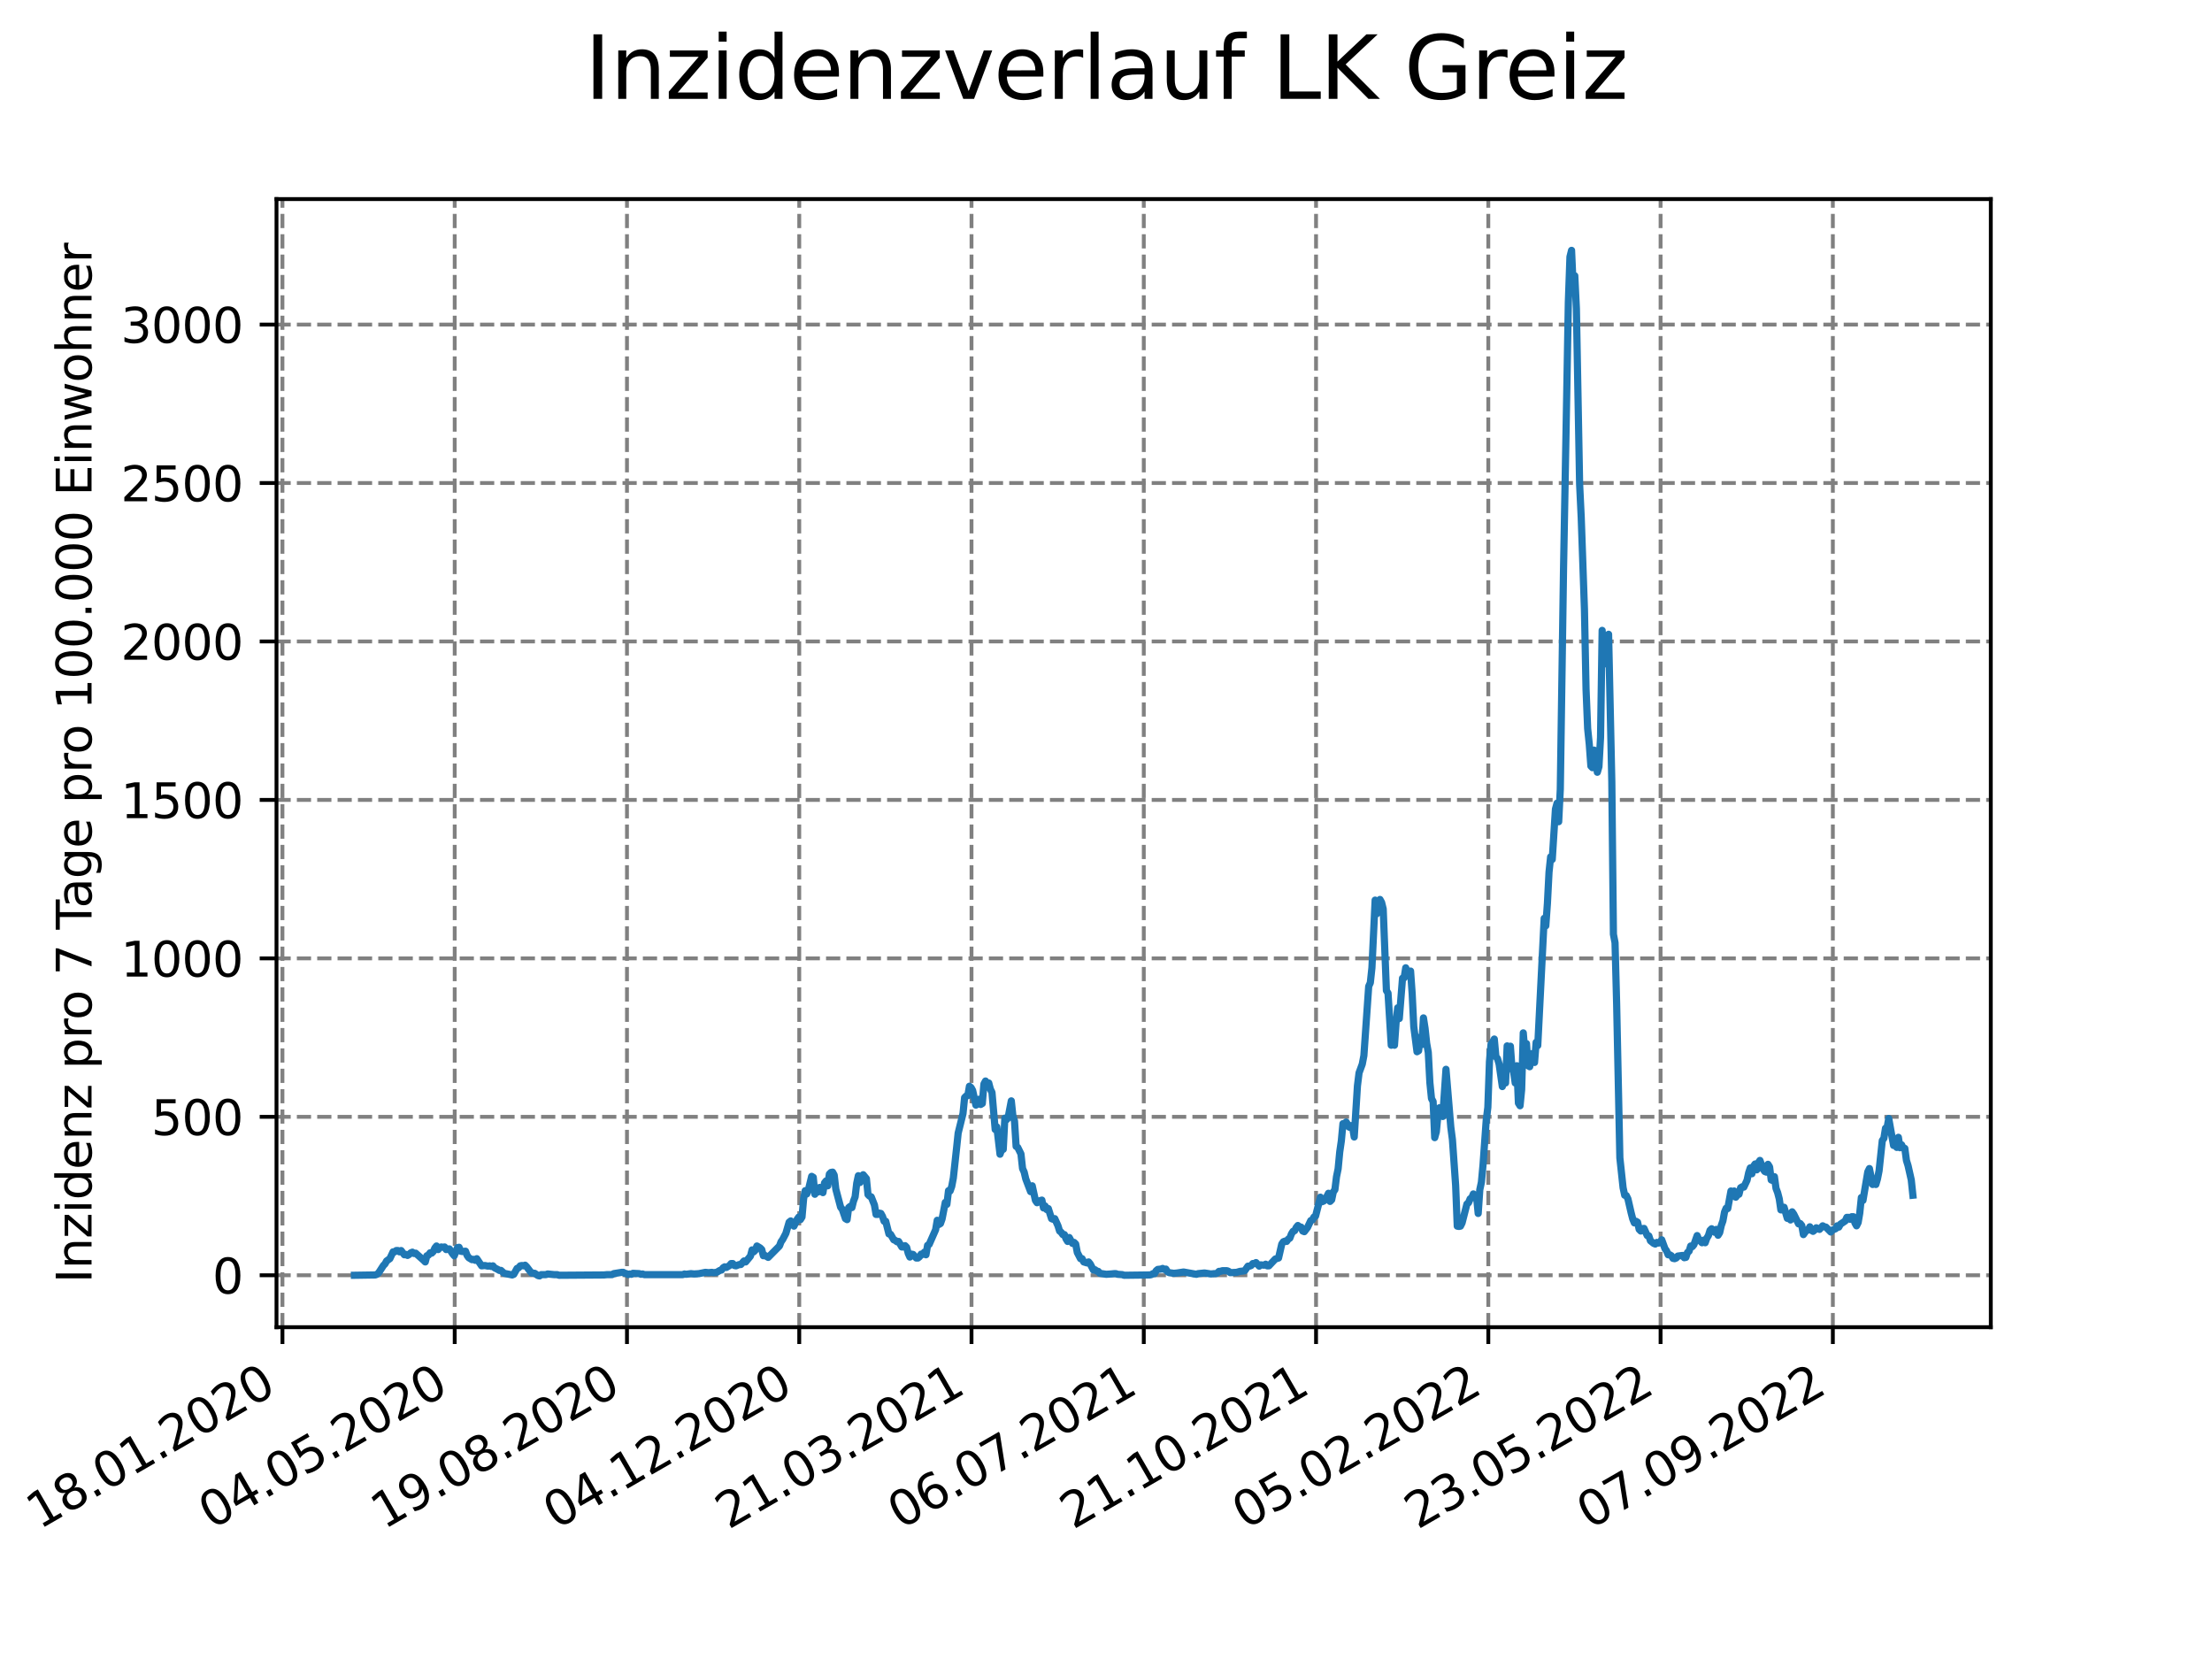 <?xml version="1.0" encoding="utf-8" standalone="no"?>
<!DOCTYPE svg PUBLIC "-//W3C//DTD SVG 1.1//EN"
  "http://www.w3.org/Graphics/SVG/1.1/DTD/svg11.dtd">
<svg xmlns:xlink="http://www.w3.org/1999/xlink" width="460.8pt" height="345.6pt" viewBox="0 0 460.8 345.6" xmlns="http://www.w3.org/2000/svg" version="1.1">
 <defs>
  <style type="text/css">*{stroke-linejoin: round; stroke-linecap: butt}</style>
 </defs>
 <g id="figure_1">
  <g id="patch_1">
   <path d="M 0 345.6 
L 460.8 345.6 
L 460.8 0 
L 0 0 
z
" style="fill: #ffffff"/>
  </g>
  <g id="axes_1">
   <g id="patch_2">
    <path d="M 57.6 276.48 
L 414.72 276.48 
L 414.72 41.472 
L 57.6 41.472 
z
" style="fill: #ffffff"/>
   </g>
   <g id="matplotlib.axis_1">
    <g id="xtick_1">
     <g id="line2d_1">
      <path d="M 58.838 276.48 
L 58.838 41.472 
" clip-path="url(#p8383478a9b)" style="fill: none; stroke-dasharray: 2.96,1.28; stroke-dashoffset: 0; stroke: #808080; stroke-width: 0.8"/>
     </g>
     <g id="line2d_2">
      <defs>
       <path id="mc2e339e413" d="M 0 0 
L 0 3.5 
" style="stroke: #000000; stroke-width: 0.8"/>
      </defs>
      <g>
       <use xlink:href="#mc2e339e413" x="58.838" y="276.48" style="stroke: #000000; stroke-width: 0.8"/>
      </g>
     </g>
     <g id="text_1">
      <!-- 18.01.2020 -->
      <g transform="translate(8.213 318.689) rotate(-30) scale(0.1 -0.1)">
       <defs>
        <path id="DejaVuSans-31" d="M 794 531 
L 1825 531 
L 1825 4091 
L 703 3866 
L 703 4441 
L 1819 4666 
L 2450 4666 
L 2450 531 
L 3481 531 
L 3481 0 
L 794 0 
L 794 531 
z
" transform="scale(0.016)"/>
        <path id="DejaVuSans-38" d="M 2034 2216 
Q 1584 2216 1326 1975 
Q 1069 1734 1069 1313 
Q 1069 891 1326 650 
Q 1584 409 2034 409 
Q 2484 409 2743 651 
Q 3003 894 3003 1313 
Q 3003 1734 2745 1975 
Q 2488 2216 2034 2216 
z
M 1403 2484 
Q 997 2584 770 2862 
Q 544 3141 544 3541 
Q 544 4100 942 4425 
Q 1341 4750 2034 4750 
Q 2731 4750 3128 4425 
Q 3525 4100 3525 3541 
Q 3525 3141 3298 2862 
Q 3072 2584 2669 2484 
Q 3125 2378 3379 2068 
Q 3634 1759 3634 1313 
Q 3634 634 3220 271 
Q 2806 -91 2034 -91 
Q 1263 -91 848 271 
Q 434 634 434 1313 
Q 434 1759 690 2068 
Q 947 2378 1403 2484 
z
M 1172 3481 
Q 1172 3119 1398 2916 
Q 1625 2713 2034 2713 
Q 2441 2713 2670 2916 
Q 2900 3119 2900 3481 
Q 2900 3844 2670 4047 
Q 2441 4250 2034 4250 
Q 1625 4250 1398 4047 
Q 1172 3844 1172 3481 
z
" transform="scale(0.016)"/>
        <path id="DejaVuSans-2e" d="M 684 794 
L 1344 794 
L 1344 0 
L 684 0 
L 684 794 
z
" transform="scale(0.016)"/>
        <path id="DejaVuSans-30" d="M 2034 4250 
Q 1547 4250 1301 3770 
Q 1056 3291 1056 2328 
Q 1056 1369 1301 889 
Q 1547 409 2034 409 
Q 2525 409 2770 889 
Q 3016 1369 3016 2328 
Q 3016 3291 2770 3770 
Q 2525 4250 2034 4250 
z
M 2034 4750 
Q 2819 4750 3233 4129 
Q 3647 3509 3647 2328 
Q 3647 1150 3233 529 
Q 2819 -91 2034 -91 
Q 1250 -91 836 529 
Q 422 1150 422 2328 
Q 422 3509 836 4129 
Q 1250 4750 2034 4750 
z
" transform="scale(0.016)"/>
        <path id="DejaVuSans-32" d="M 1228 531 
L 3431 531 
L 3431 0 
L 469 0 
L 469 531 
Q 828 903 1448 1529 
Q 2069 2156 2228 2338 
Q 2531 2678 2651 2914 
Q 2772 3150 2772 3378 
Q 2772 3750 2511 3984 
Q 2250 4219 1831 4219 
Q 1534 4219 1204 4116 
Q 875 4013 500 3803 
L 500 4441 
Q 881 4594 1212 4672 
Q 1544 4750 1819 4750 
Q 2544 4750 2975 4387 
Q 3406 4025 3406 3419 
Q 3406 3131 3298 2873 
Q 3191 2616 2906 2266 
Q 2828 2175 2409 1742 
Q 1991 1309 1228 531 
z
" transform="scale(0.016)"/>
       </defs>
       <use xlink:href="#DejaVuSans-31"/>
       <use xlink:href="#DejaVuSans-38" x="63.623"/>
       <use xlink:href="#DejaVuSans-2e" x="127.246"/>
       <use xlink:href="#DejaVuSans-30" x="159.033"/>
       <use xlink:href="#DejaVuSans-31" x="222.656"/>
       <use xlink:href="#DejaVuSans-2e" x="286.279"/>
       <use xlink:href="#DejaVuSans-32" x="318.066"/>
       <use xlink:href="#DejaVuSans-30" x="381.689"/>
       <use xlink:href="#DejaVuSans-32" x="445.312"/>
       <use xlink:href="#DejaVuSans-30" x="508.936"/>
      </g>
     </g>
    </g>
    <g id="xtick_2">
     <g id="line2d_3">
      <path d="M 94.725 276.48 
L 94.725 41.472 
" clip-path="url(#p8383478a9b)" style="fill: none; stroke-dasharray: 2.96,1.28; stroke-dashoffset: 0; stroke: #808080; stroke-width: 0.8"/>
     </g>
     <g id="line2d_4">
      <g>
       <use xlink:href="#mc2e339e413" x="94.725" y="276.48" style="stroke: #000000; stroke-width: 0.8"/>
      </g>
     </g>
     <g id="text_2">
      <!-- 04.05.2020 -->
      <g transform="translate(44.099 318.689) rotate(-30) scale(0.1 -0.1)">
       <defs>
        <path id="DejaVuSans-34" d="M 2419 4116 
L 825 1625 
L 2419 1625 
L 2419 4116 
z
M 2253 4666 
L 3047 4666 
L 3047 1625 
L 3713 1625 
L 3713 1100 
L 3047 1100 
L 3047 0 
L 2419 0 
L 2419 1100 
L 313 1100 
L 313 1709 
L 2253 4666 
z
" transform="scale(0.016)"/>
        <path id="DejaVuSans-35" d="M 691 4666 
L 3169 4666 
L 3169 4134 
L 1269 4134 
L 1269 2991 
Q 1406 3038 1543 3061 
Q 1681 3084 1819 3084 
Q 2600 3084 3056 2656 
Q 3513 2228 3513 1497 
Q 3513 744 3044 326 
Q 2575 -91 1722 -91 
Q 1428 -91 1123 -41 
Q 819 9 494 109 
L 494 744 
Q 775 591 1075 516 
Q 1375 441 1709 441 
Q 2250 441 2565 725 
Q 2881 1009 2881 1497 
Q 2881 1984 2565 2268 
Q 2250 2553 1709 2553 
Q 1456 2553 1204 2497 
Q 953 2441 691 2322 
L 691 4666 
z
" transform="scale(0.016)"/>
       </defs>
       <use xlink:href="#DejaVuSans-30"/>
       <use xlink:href="#DejaVuSans-34" x="63.623"/>
       <use xlink:href="#DejaVuSans-2e" x="127.246"/>
       <use xlink:href="#DejaVuSans-30" x="159.033"/>
       <use xlink:href="#DejaVuSans-35" x="222.656"/>
       <use xlink:href="#DejaVuSans-2e" x="286.279"/>
       <use xlink:href="#DejaVuSans-32" x="318.066"/>
       <use xlink:href="#DejaVuSans-30" x="381.689"/>
       <use xlink:href="#DejaVuSans-32" x="445.312"/>
       <use xlink:href="#DejaVuSans-30" x="508.936"/>
      </g>
     </g>
    </g>
    <g id="xtick_3">
     <g id="line2d_5">
      <path d="M 130.611 276.48 
L 130.611 41.472 
" clip-path="url(#p8383478a9b)" style="fill: none; stroke-dasharray: 2.96,1.28; stroke-dashoffset: 0; stroke: #808080; stroke-width: 0.8"/>
     </g>
     <g id="line2d_6">
      <g>
       <use xlink:href="#mc2e339e413" x="130.611" y="276.48" style="stroke: #000000; stroke-width: 0.8"/>
      </g>
     </g>
     <g id="text_3">
      <!-- 19.08.2020 -->
      <g transform="translate(79.986 318.689) rotate(-30) scale(0.1 -0.1)">
       <defs>
        <path id="DejaVuSans-39" d="M 703 97 
L 703 672 
Q 941 559 1184 500 
Q 1428 441 1663 441 
Q 2288 441 2617 861 
Q 2947 1281 2994 2138 
Q 2813 1869 2534 1725 
Q 2256 1581 1919 1581 
Q 1219 1581 811 2004 
Q 403 2428 403 3163 
Q 403 3881 828 4315 
Q 1253 4750 1959 4750 
Q 2769 4750 3195 4129 
Q 3622 3509 3622 2328 
Q 3622 1225 3098 567 
Q 2575 -91 1691 -91 
Q 1453 -91 1209 -44 
Q 966 3 703 97 
z
M 1959 2075 
Q 2384 2075 2632 2365 
Q 2881 2656 2881 3163 
Q 2881 3666 2632 3958 
Q 2384 4250 1959 4250 
Q 1534 4250 1286 3958 
Q 1038 3666 1038 3163 
Q 1038 2656 1286 2365 
Q 1534 2075 1959 2075 
z
" transform="scale(0.016)"/>
       </defs>
       <use xlink:href="#DejaVuSans-31"/>
       <use xlink:href="#DejaVuSans-39" x="63.623"/>
       <use xlink:href="#DejaVuSans-2e" x="127.246"/>
       <use xlink:href="#DejaVuSans-30" x="159.033"/>
       <use xlink:href="#DejaVuSans-38" x="222.656"/>
       <use xlink:href="#DejaVuSans-2e" x="286.279"/>
       <use xlink:href="#DejaVuSans-32" x="318.066"/>
       <use xlink:href="#DejaVuSans-30" x="381.689"/>
       <use xlink:href="#DejaVuSans-32" x="445.312"/>
       <use xlink:href="#DejaVuSans-30" x="508.936"/>
      </g>
     </g>
    </g>
    <g id="xtick_4">
     <g id="line2d_7">
      <path d="M 166.497 276.48 
L 166.497 41.472 
" clip-path="url(#p8383478a9b)" style="fill: none; stroke-dasharray: 2.96,1.28; stroke-dashoffset: 0; stroke: #808080; stroke-width: 0.8"/>
     </g>
     <g id="line2d_8">
      <g>
       <use xlink:href="#mc2e339e413" x="166.497" y="276.48" style="stroke: #000000; stroke-width: 0.8"/>
      </g>
     </g>
     <g id="text_4">
      <!-- 04.12.2020 -->
      <g transform="translate(115.872 318.689) rotate(-30) scale(0.1 -0.1)">
       <use xlink:href="#DejaVuSans-30"/>
       <use xlink:href="#DejaVuSans-34" x="63.623"/>
       <use xlink:href="#DejaVuSans-2e" x="127.246"/>
       <use xlink:href="#DejaVuSans-31" x="159.033"/>
       <use xlink:href="#DejaVuSans-32" x="222.656"/>
       <use xlink:href="#DejaVuSans-2e" x="286.279"/>
       <use xlink:href="#DejaVuSans-32" x="318.066"/>
       <use xlink:href="#DejaVuSans-30" x="381.689"/>
       <use xlink:href="#DejaVuSans-32" x="445.312"/>
       <use xlink:href="#DejaVuSans-30" x="508.936"/>
      </g>
     </g>
    </g>
    <g id="xtick_5">
     <g id="line2d_9">
      <path d="M 202.384 276.48 
L 202.384 41.472 
" clip-path="url(#p8383478a9b)" style="fill: none; stroke-dasharray: 2.96,1.28; stroke-dashoffset: 0; stroke: #808080; stroke-width: 0.8"/>
     </g>
     <g id="line2d_10">
      <g>
       <use xlink:href="#mc2e339e413" x="202.384" y="276.48" style="stroke: #000000; stroke-width: 0.8"/>
      </g>
     </g>
     <g id="text_5">
      <!-- 21.03.2021 -->
      <g transform="translate(151.759 318.689) rotate(-30) scale(0.1 -0.1)">
       <defs>
        <path id="DejaVuSans-33" d="M 2597 2516 
Q 3050 2419 3304 2112 
Q 3559 1806 3559 1356 
Q 3559 666 3084 287 
Q 2609 -91 1734 -91 
Q 1441 -91 1130 -33 
Q 819 25 488 141 
L 488 750 
Q 750 597 1062 519 
Q 1375 441 1716 441 
Q 2309 441 2620 675 
Q 2931 909 2931 1356 
Q 2931 1769 2642 2001 
Q 2353 2234 1838 2234 
L 1294 2234 
L 1294 2753 
L 1863 2753 
Q 2328 2753 2575 2939 
Q 2822 3125 2822 3475 
Q 2822 3834 2567 4026 
Q 2313 4219 1838 4219 
Q 1578 4219 1281 4162 
Q 984 4106 628 3988 
L 628 4550 
Q 988 4650 1302 4700 
Q 1616 4750 1894 4750 
Q 2613 4750 3031 4423 
Q 3450 4097 3450 3541 
Q 3450 3153 3228 2886 
Q 3006 2619 2597 2516 
z
" transform="scale(0.016)"/>
       </defs>
       <use xlink:href="#DejaVuSans-32"/>
       <use xlink:href="#DejaVuSans-31" x="63.623"/>
       <use xlink:href="#DejaVuSans-2e" x="127.246"/>
       <use xlink:href="#DejaVuSans-30" x="159.033"/>
       <use xlink:href="#DejaVuSans-33" x="222.656"/>
       <use xlink:href="#DejaVuSans-2e" x="286.279"/>
       <use xlink:href="#DejaVuSans-32" x="318.066"/>
       <use xlink:href="#DejaVuSans-30" x="381.689"/>
       <use xlink:href="#DejaVuSans-32" x="445.312"/>
       <use xlink:href="#DejaVuSans-31" x="508.936"/>
      </g>
     </g>
    </g>
    <g id="xtick_6">
     <g id="line2d_11">
      <path d="M 238.27 276.48 
L 238.27 41.472 
" clip-path="url(#p8383478a9b)" style="fill: none; stroke-dasharray: 2.96,1.28; stroke-dashoffset: 0; stroke: #808080; stroke-width: 0.8"/>
     </g>
     <g id="line2d_12">
      <g>
       <use xlink:href="#mc2e339e413" x="238.27" y="276.48" style="stroke: #000000; stroke-width: 0.8"/>
      </g>
     </g>
     <g id="text_6">
      <!-- 06.07.2021 -->
      <g transform="translate(187.645 318.689) rotate(-30) scale(0.1 -0.1)">
       <defs>
        <path id="DejaVuSans-36" d="M 2113 2584 
Q 1688 2584 1439 2293 
Q 1191 2003 1191 1497 
Q 1191 994 1439 701 
Q 1688 409 2113 409 
Q 2538 409 2786 701 
Q 3034 994 3034 1497 
Q 3034 2003 2786 2293 
Q 2538 2584 2113 2584 
z
M 3366 4563 
L 3366 3988 
Q 3128 4100 2886 4159 
Q 2644 4219 2406 4219 
Q 1781 4219 1451 3797 
Q 1122 3375 1075 2522 
Q 1259 2794 1537 2939 
Q 1816 3084 2150 3084 
Q 2853 3084 3261 2657 
Q 3669 2231 3669 1497 
Q 3669 778 3244 343 
Q 2819 -91 2113 -91 
Q 1303 -91 875 529 
Q 447 1150 447 2328 
Q 447 3434 972 4092 
Q 1497 4750 2381 4750 
Q 2619 4750 2861 4703 
Q 3103 4656 3366 4563 
z
" transform="scale(0.016)"/>
        <path id="DejaVuSans-37" d="M 525 4666 
L 3525 4666 
L 3525 4397 
L 1831 0 
L 1172 0 
L 2766 4134 
L 525 4134 
L 525 4666 
z
" transform="scale(0.016)"/>
       </defs>
       <use xlink:href="#DejaVuSans-30"/>
       <use xlink:href="#DejaVuSans-36" x="63.623"/>
       <use xlink:href="#DejaVuSans-2e" x="127.246"/>
       <use xlink:href="#DejaVuSans-30" x="159.033"/>
       <use xlink:href="#DejaVuSans-37" x="222.656"/>
       <use xlink:href="#DejaVuSans-2e" x="286.279"/>
       <use xlink:href="#DejaVuSans-32" x="318.066"/>
       <use xlink:href="#DejaVuSans-30" x="381.689"/>
       <use xlink:href="#DejaVuSans-32" x="445.312"/>
       <use xlink:href="#DejaVuSans-31" x="508.936"/>
      </g>
     </g>
    </g>
    <g id="xtick_7">
     <g id="line2d_13">
      <path d="M 274.157 276.48 
L 274.157 41.472 
" clip-path="url(#p8383478a9b)" style="fill: none; stroke-dasharray: 2.96,1.28; stroke-dashoffset: 0; stroke: #808080; stroke-width: 0.8"/>
     </g>
     <g id="line2d_14">
      <g>
       <use xlink:href="#mc2e339e413" x="274.157" y="276.48" style="stroke: #000000; stroke-width: 0.8"/>
      </g>
     </g>
     <g id="text_7">
      <!-- 21.10.2021 -->
      <g transform="translate(223.531 318.689) rotate(-30) scale(0.1 -0.1)">
       <use xlink:href="#DejaVuSans-32"/>
       <use xlink:href="#DejaVuSans-31" x="63.623"/>
       <use xlink:href="#DejaVuSans-2e" x="127.246"/>
       <use xlink:href="#DejaVuSans-31" x="159.033"/>
       <use xlink:href="#DejaVuSans-30" x="222.656"/>
       <use xlink:href="#DejaVuSans-2e" x="286.279"/>
       <use xlink:href="#DejaVuSans-32" x="318.066"/>
       <use xlink:href="#DejaVuSans-30" x="381.689"/>
       <use xlink:href="#DejaVuSans-32" x="445.312"/>
       <use xlink:href="#DejaVuSans-31" x="508.936"/>
      </g>
     </g>
    </g>
    <g id="xtick_8">
     <g id="line2d_15">
      <path d="M 310.043 276.48 
L 310.043 41.472 
" clip-path="url(#p8383478a9b)" style="fill: none; stroke-dasharray: 2.96,1.28; stroke-dashoffset: 0; stroke: #808080; stroke-width: 0.8"/>
     </g>
     <g id="line2d_16">
      <g>
       <use xlink:href="#mc2e339e413" x="310.043" y="276.48" style="stroke: #000000; stroke-width: 0.8"/>
      </g>
     </g>
     <g id="text_8">
      <!-- 05.02.2022 -->
      <g transform="translate(259.418 318.689) rotate(-30) scale(0.1 -0.1)">
       <use xlink:href="#DejaVuSans-30"/>
       <use xlink:href="#DejaVuSans-35" x="63.623"/>
       <use xlink:href="#DejaVuSans-2e" x="127.246"/>
       <use xlink:href="#DejaVuSans-30" x="159.033"/>
       <use xlink:href="#DejaVuSans-32" x="222.656"/>
       <use xlink:href="#DejaVuSans-2e" x="286.279"/>
       <use xlink:href="#DejaVuSans-32" x="318.066"/>
       <use xlink:href="#DejaVuSans-30" x="381.689"/>
       <use xlink:href="#DejaVuSans-32" x="445.312"/>
       <use xlink:href="#DejaVuSans-32" x="508.936"/>
      </g>
     </g>
    </g>
    <g id="xtick_9">
     <g id="line2d_17">
      <path d="M 345.929 276.48 
L 345.929 41.472 
" clip-path="url(#p8383478a9b)" style="fill: none; stroke-dasharray: 2.96,1.28; stroke-dashoffset: 0; stroke: #808080; stroke-width: 0.8"/>
     </g>
     <g id="line2d_18">
      <g>
       <use xlink:href="#mc2e339e413" x="345.929" y="276.48" style="stroke: #000000; stroke-width: 0.8"/>
      </g>
     </g>
     <g id="text_9">
      <!-- 23.05.2022 -->
      <g transform="translate(295.304 318.689) rotate(-30) scale(0.1 -0.1)">
       <use xlink:href="#DejaVuSans-32"/>
       <use xlink:href="#DejaVuSans-33" x="63.623"/>
       <use xlink:href="#DejaVuSans-2e" x="127.246"/>
       <use xlink:href="#DejaVuSans-30" x="159.033"/>
       <use xlink:href="#DejaVuSans-35" x="222.656"/>
       <use xlink:href="#DejaVuSans-2e" x="286.279"/>
       <use xlink:href="#DejaVuSans-32" x="318.066"/>
       <use xlink:href="#DejaVuSans-30" x="381.689"/>
       <use xlink:href="#DejaVuSans-32" x="445.312"/>
       <use xlink:href="#DejaVuSans-32" x="508.936"/>
      </g>
     </g>
    </g>
    <g id="xtick_10">
     <g id="line2d_19">
      <path d="M 381.816 276.48 
L 381.816 41.472 
" clip-path="url(#p8383478a9b)" style="fill: none; stroke-dasharray: 2.96,1.28; stroke-dashoffset: 0; stroke: #808080; stroke-width: 0.8"/>
     </g>
     <g id="line2d_20">
      <g>
       <use xlink:href="#mc2e339e413" x="381.816" y="276.48" style="stroke: #000000; stroke-width: 0.8"/>
      </g>
     </g>
     <g id="text_10">
      <!-- 07.09.2022 -->
      <g transform="translate(331.191 318.689) rotate(-30) scale(0.1 -0.1)">
       <use xlink:href="#DejaVuSans-30"/>
       <use xlink:href="#DejaVuSans-37" x="63.623"/>
       <use xlink:href="#DejaVuSans-2e" x="127.246"/>
       <use xlink:href="#DejaVuSans-30" x="159.033"/>
       <use xlink:href="#DejaVuSans-39" x="222.656"/>
       <use xlink:href="#DejaVuSans-2e" x="286.279"/>
       <use xlink:href="#DejaVuSans-32" x="318.066"/>
       <use xlink:href="#DejaVuSans-30" x="381.689"/>
       <use xlink:href="#DejaVuSans-32" x="445.312"/>
       <use xlink:href="#DejaVuSans-32" x="508.936"/>
      </g>
     </g>
    </g>
   </g>
   <g id="matplotlib.axis_2">
    <g id="ytick_1">
     <g id="line2d_21">
      <path d="M 57.6 265.662 
L 414.72 265.662 
" clip-path="url(#p8383478a9b)" style="fill: none; stroke-dasharray: 2.96,1.28; stroke-dashoffset: 0; stroke: #808080; stroke-width: 0.8"/>
     </g>
     <g id="line2d_22">
      <defs>
       <path id="mb782dbd214" d="M 0 0 
L -3.5 0 
" style="stroke: #000000; stroke-width: 0.8"/>
      </defs>
      <g>
       <use xlink:href="#mb782dbd214" x="57.6" y="265.662" style="stroke: #000000; stroke-width: 0.8"/>
      </g>
     </g>
     <g id="text_11">
      <!-- 0 -->
      <g transform="translate(44.237 269.461) scale(0.1 -0.1)">
       <use xlink:href="#DejaVuSans-30"/>
      </g>
     </g>
    </g>
    <g id="ytick_2">
     <g id="line2d_23">
      <path d="M 57.6 232.654 
L 414.72 232.654 
" clip-path="url(#p8383478a9b)" style="fill: none; stroke-dasharray: 2.96,1.28; stroke-dashoffset: 0; stroke: #808080; stroke-width: 0.8"/>
     </g>
     <g id="line2d_24">
      <g>
       <use xlink:href="#mb782dbd214" x="57.6" y="232.654" style="stroke: #000000; stroke-width: 0.8"/>
      </g>
     </g>
     <g id="text_12">
      <!-- 500 -->
      <g transform="translate(31.512 236.453) scale(0.1 -0.1)">
       <use xlink:href="#DejaVuSans-35"/>
       <use xlink:href="#DejaVuSans-30" x="63.623"/>
       <use xlink:href="#DejaVuSans-30" x="127.246"/>
      </g>
     </g>
    </g>
    <g id="ytick_3">
     <g id="line2d_25">
      <path d="M 57.6 199.646 
L 414.72 199.646 
" clip-path="url(#p8383478a9b)" style="fill: none; stroke-dasharray: 2.96,1.28; stroke-dashoffset: 0; stroke: #808080; stroke-width: 0.8"/>
     </g>
     <g id="line2d_26">
      <g>
       <use xlink:href="#mb782dbd214" x="57.6" y="199.646" style="stroke: #000000; stroke-width: 0.8"/>
      </g>
     </g>
     <g id="text_13">
      <!-- 1000 -->
      <g transform="translate(25.15 203.445) scale(0.1 -0.1)">
       <use xlink:href="#DejaVuSans-31"/>
       <use xlink:href="#DejaVuSans-30" x="63.623"/>
       <use xlink:href="#DejaVuSans-30" x="127.246"/>
       <use xlink:href="#DejaVuSans-30" x="190.869"/>
      </g>
     </g>
    </g>
    <g id="ytick_4">
     <g id="line2d_27">
      <path d="M 57.6 166.637 
L 414.72 166.637 
" clip-path="url(#p8383478a9b)" style="fill: none; stroke-dasharray: 2.96,1.28; stroke-dashoffset: 0; stroke: #808080; stroke-width: 0.8"/>
     </g>
     <g id="line2d_28">
      <g>
       <use xlink:href="#mb782dbd214" x="57.6" y="166.637" style="stroke: #000000; stroke-width: 0.8"/>
      </g>
     </g>
     <g id="text_14">
      <!-- 1500 -->
      <g transform="translate(25.15 170.436) scale(0.1 -0.1)">
       <use xlink:href="#DejaVuSans-31"/>
       <use xlink:href="#DejaVuSans-35" x="63.623"/>
       <use xlink:href="#DejaVuSans-30" x="127.246"/>
       <use xlink:href="#DejaVuSans-30" x="190.869"/>
      </g>
     </g>
    </g>
    <g id="ytick_5">
     <g id="line2d_29">
      <path d="M 57.6 133.629 
L 414.72 133.629 
" clip-path="url(#p8383478a9b)" style="fill: none; stroke-dasharray: 2.96,1.28; stroke-dashoffset: 0; stroke: #808080; stroke-width: 0.8"/>
     </g>
     <g id="line2d_30">
      <g>
       <use xlink:href="#mb782dbd214" x="57.6" y="133.629" style="stroke: #000000; stroke-width: 0.8"/>
      </g>
     </g>
     <g id="text_15">
      <!-- 2000 -->
      <g transform="translate(25.15 137.428) scale(0.1 -0.1)">
       <use xlink:href="#DejaVuSans-32"/>
       <use xlink:href="#DejaVuSans-30" x="63.623"/>
       <use xlink:href="#DejaVuSans-30" x="127.246"/>
       <use xlink:href="#DejaVuSans-30" x="190.869"/>
      </g>
     </g>
    </g>
    <g id="ytick_6">
     <g id="line2d_31">
      <path d="M 57.6 100.621 
L 414.72 100.621 
" clip-path="url(#p8383478a9b)" style="fill: none; stroke-dasharray: 2.96,1.28; stroke-dashoffset: 0; stroke: #808080; stroke-width: 0.8"/>
     </g>
     <g id="line2d_32">
      <g>
       <use xlink:href="#mb782dbd214" x="57.6" y="100.621" style="stroke: #000000; stroke-width: 0.8"/>
      </g>
     </g>
     <g id="text_16">
      <!-- 2500 -->
      <g transform="translate(25.15 104.42) scale(0.1 -0.1)">
       <use xlink:href="#DejaVuSans-32"/>
       <use xlink:href="#DejaVuSans-35" x="63.623"/>
       <use xlink:href="#DejaVuSans-30" x="127.246"/>
       <use xlink:href="#DejaVuSans-30" x="190.869"/>
      </g>
     </g>
    </g>
    <g id="ytick_7">
     <g id="line2d_33">
      <path d="M 57.6 67.612 
L 414.72 67.612 
" clip-path="url(#p8383478a9b)" style="fill: none; stroke-dasharray: 2.96,1.28; stroke-dashoffset: 0; stroke: #808080; stroke-width: 0.8"/>
     </g>
     <g id="line2d_34">
      <g>
       <use xlink:href="#mb782dbd214" x="57.6" y="67.612" style="stroke: #000000; stroke-width: 0.8"/>
      </g>
     </g>
     <g id="text_17">
      <!-- 3000 -->
      <g transform="translate(25.15 71.411) scale(0.1 -0.1)">
       <use xlink:href="#DejaVuSans-33"/>
       <use xlink:href="#DejaVuSans-30" x="63.623"/>
       <use xlink:href="#DejaVuSans-30" x="127.246"/>
       <use xlink:href="#DejaVuSans-30" x="190.869"/>
      </g>
     </g>
    </g>
    <g id="text_18">
     <!-- Inzidenz pro 7 Tage pro 100.000 Einwohner -->
     <g transform="translate(19.07 267.301) rotate(-90) scale(0.1 -0.1)">
      <defs>
       <path id="DejaVuSans-49" d="M 628 4666 
L 1259 4666 
L 1259 0 
L 628 0 
L 628 4666 
z
" transform="scale(0.016)"/>
       <path id="DejaVuSans-6e" d="M 3513 2113 
L 3513 0 
L 2938 0 
L 2938 2094 
Q 2938 2591 2744 2837 
Q 2550 3084 2163 3084 
Q 1697 3084 1428 2787 
Q 1159 2491 1159 1978 
L 1159 0 
L 581 0 
L 581 3500 
L 1159 3500 
L 1159 2956 
Q 1366 3272 1645 3428 
Q 1925 3584 2291 3584 
Q 2894 3584 3203 3211 
Q 3513 2838 3513 2113 
z
" transform="scale(0.016)"/>
       <path id="DejaVuSans-7a" d="M 353 3500 
L 3084 3500 
L 3084 2975 
L 922 459 
L 3084 459 
L 3084 0 
L 275 0 
L 275 525 
L 2438 3041 
L 353 3041 
L 353 3500 
z
" transform="scale(0.016)"/>
       <path id="DejaVuSans-69" d="M 603 3500 
L 1178 3500 
L 1178 0 
L 603 0 
L 603 3500 
z
M 603 4863 
L 1178 4863 
L 1178 4134 
L 603 4134 
L 603 4863 
z
" transform="scale(0.016)"/>
       <path id="DejaVuSans-64" d="M 2906 2969 
L 2906 4863 
L 3481 4863 
L 3481 0 
L 2906 0 
L 2906 525 
Q 2725 213 2448 61 
Q 2172 -91 1784 -91 
Q 1150 -91 751 415 
Q 353 922 353 1747 
Q 353 2572 751 3078 
Q 1150 3584 1784 3584 
Q 2172 3584 2448 3432 
Q 2725 3281 2906 2969 
z
M 947 1747 
Q 947 1113 1208 752 
Q 1469 391 1925 391 
Q 2381 391 2643 752 
Q 2906 1113 2906 1747 
Q 2906 2381 2643 2742 
Q 2381 3103 1925 3103 
Q 1469 3103 1208 2742 
Q 947 2381 947 1747 
z
" transform="scale(0.016)"/>
       <path id="DejaVuSans-65" d="M 3597 1894 
L 3597 1613 
L 953 1613 
Q 991 1019 1311 708 
Q 1631 397 2203 397 
Q 2534 397 2845 478 
Q 3156 559 3463 722 
L 3463 178 
Q 3153 47 2828 -22 
Q 2503 -91 2169 -91 
Q 1331 -91 842 396 
Q 353 884 353 1716 
Q 353 2575 817 3079 
Q 1281 3584 2069 3584 
Q 2775 3584 3186 3129 
Q 3597 2675 3597 1894 
z
M 3022 2063 
Q 3016 2534 2758 2815 
Q 2500 3097 2075 3097 
Q 1594 3097 1305 2825 
Q 1016 2553 972 2059 
L 3022 2063 
z
" transform="scale(0.016)"/>
       <path id="DejaVuSans-20" transform="scale(0.016)"/>
       <path id="DejaVuSans-70" d="M 1159 525 
L 1159 -1331 
L 581 -1331 
L 581 3500 
L 1159 3500 
L 1159 2969 
Q 1341 3281 1617 3432 
Q 1894 3584 2278 3584 
Q 2916 3584 3314 3078 
Q 3713 2572 3713 1747 
Q 3713 922 3314 415 
Q 2916 -91 2278 -91 
Q 1894 -91 1617 61 
Q 1341 213 1159 525 
z
M 3116 1747 
Q 3116 2381 2855 2742 
Q 2594 3103 2138 3103 
Q 1681 3103 1420 2742 
Q 1159 2381 1159 1747 
Q 1159 1113 1420 752 
Q 1681 391 2138 391 
Q 2594 391 2855 752 
Q 3116 1113 3116 1747 
z
" transform="scale(0.016)"/>
       <path id="DejaVuSans-72" d="M 2631 2963 
Q 2534 3019 2420 3045 
Q 2306 3072 2169 3072 
Q 1681 3072 1420 2755 
Q 1159 2438 1159 1844 
L 1159 0 
L 581 0 
L 581 3500 
L 1159 3500 
L 1159 2956 
Q 1341 3275 1631 3429 
Q 1922 3584 2338 3584 
Q 2397 3584 2469 3576 
Q 2541 3569 2628 3553 
L 2631 2963 
z
" transform="scale(0.016)"/>
       <path id="DejaVuSans-6f" d="M 1959 3097 
Q 1497 3097 1228 2736 
Q 959 2375 959 1747 
Q 959 1119 1226 758 
Q 1494 397 1959 397 
Q 2419 397 2687 759 
Q 2956 1122 2956 1747 
Q 2956 2369 2687 2733 
Q 2419 3097 1959 3097 
z
M 1959 3584 
Q 2709 3584 3137 3096 
Q 3566 2609 3566 1747 
Q 3566 888 3137 398 
Q 2709 -91 1959 -91 
Q 1206 -91 779 398 
Q 353 888 353 1747 
Q 353 2609 779 3096 
Q 1206 3584 1959 3584 
z
" transform="scale(0.016)"/>
       <path id="DejaVuSans-54" d="M -19 4666 
L 3928 4666 
L 3928 4134 
L 2272 4134 
L 2272 0 
L 1638 0 
L 1638 4134 
L -19 4134 
L -19 4666 
z
" transform="scale(0.016)"/>
       <path id="DejaVuSans-61" d="M 2194 1759 
Q 1497 1759 1228 1600 
Q 959 1441 959 1056 
Q 959 750 1161 570 
Q 1363 391 1709 391 
Q 2188 391 2477 730 
Q 2766 1069 2766 1631 
L 2766 1759 
L 2194 1759 
z
M 3341 1997 
L 3341 0 
L 2766 0 
L 2766 531 
Q 2569 213 2275 61 
Q 1981 -91 1556 -91 
Q 1019 -91 701 211 
Q 384 513 384 1019 
Q 384 1609 779 1909 
Q 1175 2209 1959 2209 
L 2766 2209 
L 2766 2266 
Q 2766 2663 2505 2880 
Q 2244 3097 1772 3097 
Q 1472 3097 1187 3025 
Q 903 2953 641 2809 
L 641 3341 
Q 956 3463 1253 3523 
Q 1550 3584 1831 3584 
Q 2591 3584 2966 3190 
Q 3341 2797 3341 1997 
z
" transform="scale(0.016)"/>
       <path id="DejaVuSans-67" d="M 2906 1791 
Q 2906 2416 2648 2759 
Q 2391 3103 1925 3103 
Q 1463 3103 1205 2759 
Q 947 2416 947 1791 
Q 947 1169 1205 825 
Q 1463 481 1925 481 
Q 2391 481 2648 825 
Q 2906 1169 2906 1791 
z
M 3481 434 
Q 3481 -459 3084 -895 
Q 2688 -1331 1869 -1331 
Q 1566 -1331 1297 -1286 
Q 1028 -1241 775 -1147 
L 775 -588 
Q 1028 -725 1275 -790 
Q 1522 -856 1778 -856 
Q 2344 -856 2625 -561 
Q 2906 -266 2906 331 
L 2906 616 
Q 2728 306 2450 153 
Q 2172 0 1784 0 
Q 1141 0 747 490 
Q 353 981 353 1791 
Q 353 2603 747 3093 
Q 1141 3584 1784 3584 
Q 2172 3584 2450 3431 
Q 2728 3278 2906 2969 
L 2906 3500 
L 3481 3500 
L 3481 434 
z
" transform="scale(0.016)"/>
       <path id="DejaVuSans-45" d="M 628 4666 
L 3578 4666 
L 3578 4134 
L 1259 4134 
L 1259 2753 
L 3481 2753 
L 3481 2222 
L 1259 2222 
L 1259 531 
L 3634 531 
L 3634 0 
L 628 0 
L 628 4666 
z
" transform="scale(0.016)"/>
       <path id="DejaVuSans-77" d="M 269 3500 
L 844 3500 
L 1563 769 
L 2278 3500 
L 2956 3500 
L 3675 769 
L 4391 3500 
L 4966 3500 
L 4050 0 
L 3372 0 
L 2619 2869 
L 1863 0 
L 1184 0 
L 269 3500 
z
" transform="scale(0.016)"/>
       <path id="DejaVuSans-68" d="M 3513 2113 
L 3513 0 
L 2938 0 
L 2938 2094 
Q 2938 2591 2744 2837 
Q 2550 3084 2163 3084 
Q 1697 3084 1428 2787 
Q 1159 2491 1159 1978 
L 1159 0 
L 581 0 
L 581 4863 
L 1159 4863 
L 1159 2956 
Q 1366 3272 1645 3428 
Q 1925 3584 2291 3584 
Q 2894 3584 3203 3211 
Q 3513 2838 3513 2113 
z
" transform="scale(0.016)"/>
      </defs>
      <use xlink:href="#DejaVuSans-49"/>
      <use xlink:href="#DejaVuSans-6e" x="29.492"/>
      <use xlink:href="#DejaVuSans-7a" x="92.871"/>
      <use xlink:href="#DejaVuSans-69" x="145.361"/>
      <use xlink:href="#DejaVuSans-64" x="173.145"/>
      <use xlink:href="#DejaVuSans-65" x="236.621"/>
      <use xlink:href="#DejaVuSans-6e" x="298.145"/>
      <use xlink:href="#DejaVuSans-7a" x="361.523"/>
      <use xlink:href="#DejaVuSans-20" x="414.014"/>
      <use xlink:href="#DejaVuSans-70" x="445.801"/>
      <use xlink:href="#DejaVuSans-72" x="509.277"/>
      <use xlink:href="#DejaVuSans-6f" x="548.141"/>
      <use xlink:href="#DejaVuSans-20" x="609.322"/>
      <use xlink:href="#DejaVuSans-37" x="641.109"/>
      <use xlink:href="#DejaVuSans-20" x="704.732"/>
      <use xlink:href="#DejaVuSans-54" x="736.52"/>
      <use xlink:href="#DejaVuSans-61" x="781.104"/>
      <use xlink:href="#DejaVuSans-67" x="842.383"/>
      <use xlink:href="#DejaVuSans-65" x="905.859"/>
      <use xlink:href="#DejaVuSans-20" x="967.383"/>
      <use xlink:href="#DejaVuSans-70" x="999.17"/>
      <use xlink:href="#DejaVuSans-72" x="1062.646"/>
      <use xlink:href="#DejaVuSans-6f" x="1101.51"/>
      <use xlink:href="#DejaVuSans-20" x="1162.691"/>
      <use xlink:href="#DejaVuSans-31" x="1194.479"/>
      <use xlink:href="#DejaVuSans-30" x="1258.102"/>
      <use xlink:href="#DejaVuSans-30" x="1321.725"/>
      <use xlink:href="#DejaVuSans-2e" x="1385.348"/>
      <use xlink:href="#DejaVuSans-30" x="1417.135"/>
      <use xlink:href="#DejaVuSans-30" x="1480.758"/>
      <use xlink:href="#DejaVuSans-30" x="1544.381"/>
      <use xlink:href="#DejaVuSans-20" x="1608.004"/>
      <use xlink:href="#DejaVuSans-45" x="1639.791"/>
      <use xlink:href="#DejaVuSans-69" x="1702.975"/>
      <use xlink:href="#DejaVuSans-6e" x="1730.758"/>
      <use xlink:href="#DejaVuSans-77" x="1794.137"/>
      <use xlink:href="#DejaVuSans-6f" x="1875.924"/>
      <use xlink:href="#DejaVuSans-68" x="1937.105"/>
      <use xlink:href="#DejaVuSans-6e" x="2000.484"/>
      <use xlink:href="#DejaVuSans-65" x="2063.863"/>
      <use xlink:href="#DejaVuSans-72" x="2125.387"/>
     </g>
    </g>
   </g>
   <g id="line2d_35">
    <path d="M 73.833 265.662 
L 78.193 265.594 
L 78.528 265.459 
L 78.864 265.188 
L 79.87 263.629 
L 80.205 263.29 
L 80.54 262.68 
L 81.211 262.205 
L 81.882 260.782 
L 82.217 260.782 
L 82.553 260.511 
L 82.888 260.511 
L 83.224 260.782 
L 83.559 260.511 
L 84.23 261.392 
L 84.565 261.324 
L 84.9 261.528 
L 85.236 261.324 
L 85.571 260.985 
L 85.907 260.85 
L 86.242 261.121 
L 86.577 261.053 
L 88.254 262.544 
L 88.59 262.883 
L 88.925 261.595 
L 89.261 261.46 
L 89.596 260.985 
L 89.931 261.053 
L 90.267 260.714 
L 90.602 259.969 
L 90.937 259.562 
L 91.273 260.308 
L 91.608 259.901 
L 91.944 259.765 
L 92.279 259.833 
L 92.614 259.765 
L 92.95 260.308 
L 93.285 260.172 
L 93.621 260.172 
L 94.291 261.189 
L 94.627 261.595 
L 95.297 259.901 
L 95.633 259.833 
L 95.968 260.647 
L 96.304 260.714 
L 96.974 260.647 
L 97.31 261.528 
L 97.645 262.002 
L 98.316 262.409 
L 98.651 262.341 
L 98.987 262.544 
L 99.322 262.205 
L 100.328 263.697 
L 100.999 263.629 
L 101.67 263.764 
L 102.005 263.697 
L 102.341 263.832 
L 102.676 263.697 
L 103.011 264.103 
L 103.682 264.442 
L 104.018 264.646 
L 104.353 264.646 
L 105.024 265.256 
L 106.701 265.594 
L 107.036 265.459 
L 107.707 264.239 
L 108.042 264.103 
L 108.378 263.697 
L 108.713 263.629 
L 109.048 263.697 
L 109.384 263.561 
L 109.719 263.9 
L 110.39 264.781 
L 110.725 265.188 
L 111.396 265.256 
L 112.067 265.73 
L 112.402 265.798 
L 112.738 265.527 
L 113.744 265.527 
L 114.079 265.391 
L 114.75 265.459 
L 115.421 265.527 
L 116.091 265.527 
L 116.427 265.662 
L 125.818 265.594 
L 126.488 265.527 
L 127.495 265.527 
L 127.83 265.323 
L 129.507 265.052 
L 129.842 265.052 
L 130.178 265.256 
L 130.513 265.323 
L 130.849 265.527 
L 131.184 265.391 
L 131.519 265.459 
L 131.855 265.256 
L 133.196 265.323 
L 133.532 265.459 
L 133.867 265.391 
L 134.202 265.527 
L 142.252 265.527 
L 142.587 265.391 
L 142.922 265.459 
L 143.929 265.323 
L 144.599 265.391 
L 145.606 265.323 
L 146.947 265.052 
L 147.618 265.12 
L 148.289 265.052 
L 148.624 265.12 
L 149.295 265.052 
L 149.966 264.646 
L 150.301 264.578 
L 150.636 264.103 
L 150.972 263.9 
L 151.307 264.036 
L 151.978 263.629 
L 152.313 263.222 
L 152.649 263.222 
L 152.984 263.629 
L 153.319 263.697 
L 153.99 263.426 
L 154.326 263.426 
L 154.996 262.68 
L 155.332 262.883 
L 156.338 261.663 
L 156.673 260.375 
L 157.009 260.782 
L 157.344 260.443 
L 157.679 259.562 
L 158.35 259.969 
L 158.686 260.308 
L 159.021 261.595 
L 159.356 261.528 
L 160.027 261.934 
L 162.375 259.562 
L 162.71 258.681 
L 163.046 258.206 
L 163.716 256.919 
L 164.387 254.614 
L 164.723 254.343 
L 165.393 255.427 
L 166.064 254.004 
L 166.4 253.53 
L 166.735 254.072 
L 167.07 253.53 
L 167.406 249.734 
L 167.741 248.039 
L 168.076 248.717 
L 168.412 247.836 
L 169.083 245.057 
L 169.418 245.26 
L 169.753 248.785 
L 170.089 248.107 
L 170.424 248.31 
L 170.76 247.362 
L 171.095 248.175 
L 171.43 248.446 
L 171.766 246.413 
L 172.101 246.006 
L 172.436 247.023 
L 172.772 244.583 
L 173.107 244.244 
L 173.443 244.176 
L 173.778 244.786 
L 174.113 247.7 
L 175.12 251.496 
L 175.455 251.903 
L 176.126 253.868 
L 176.461 254.072 
L 176.797 251.564 
L 177.132 251.293 
L 177.467 251.564 
L 177.803 250.208 
L 178.138 249.327 
L 178.473 246.48 
L 178.809 244.921 
L 179.144 246.345 
L 179.815 244.718 
L 180.486 245.531 
L 180.821 248.853 
L 181.157 249.192 
L 181.492 249.327 
L 182.163 251.022 
L 182.498 252.987 
L 182.833 252.987 
L 183.169 252.716 
L 183.504 252.784 
L 183.84 253.394 
L 184.175 254.411 
L 184.51 254.411 
L 185.181 257.054 
L 185.517 257.122 
L 186.187 258.274 
L 186.523 258.41 
L 186.858 258.681 
L 187.194 258.613 
L 187.864 259.765 
L 188.2 259.765 
L 188.535 259.494 
L 188.87 259.833 
L 189.206 261.121 
L 189.541 261.867 
L 189.877 261.257 
L 190.212 261.324 
L 190.883 262.07 
L 191.218 262.07 
L 191.554 261.799 
L 191.889 261.257 
L 192.224 261.324 
L 192.56 260.85 
L 192.895 261.392 
L 193.23 259.426 
L 193.566 259.223 
L 194.907 256.173 
L 195.243 254.207 
L 195.578 255.089 
L 195.914 254.885 
L 196.249 253.936 
L 196.92 250.479 
L 197.255 250.886 
L 197.591 248.039 
L 197.926 248.107 
L 198.261 247.158 
L 198.597 245.396 
L 199.267 239.228 
L 199.603 236.042 
L 200.609 231.975 
L 200.944 228.654 
L 201.28 228.315 
L 201.615 228.248 
L 201.951 226.282 
L 202.286 226.553 
L 202.621 227.163 
L 203.292 230.213 
L 203.627 230.01 
L 203.963 228.993 
L 204.298 230.078 
L 204.634 229.874 
L 204.969 225.807 
L 205.304 225.197 
L 205.64 225.875 
L 205.975 225.604 
L 206.311 226.892 
L 206.646 227.57 
L 207.317 235.297 
L 207.652 234.754 
L 208.323 240.448 
L 208.658 239.499 
L 208.994 239.431 
L 209.329 232.924 
L 209.664 233.263 
L 210 232.857 
L 210.671 229.332 
L 211.006 232.518 
L 211.341 233.534 
L 211.677 238.821 
L 212.012 239.025 
L 212.683 240.38 
L 213.018 243.43 
L 213.354 244.176 
L 213.689 245.599 
L 214.695 248.243 
L 215.031 247.023 
L 215.701 250.073 
L 216.037 250.547 
L 216.372 250.208 
L 217.043 250.005 
L 217.378 251.632 
L 217.714 251.225 
L 218.049 251.971 
L 218.384 251.767 
L 219.055 253.868 
L 219.391 254.004 
L 219.726 253.868 
L 220.397 255.36 
L 220.732 256.444 
L 221.068 256.715 
L 221.403 257.19 
L 221.738 257.19 
L 222.074 258.071 
L 222.409 258.613 
L 222.745 257.8 
L 223.415 259.02 
L 223.751 258.816 
L 224.086 259.155 
L 224.421 260.918 
L 225.092 262.205 
L 225.428 262.205 
L 225.763 262.883 
L 226.434 263.087 
L 226.769 262.883 
L 227.105 263.29 
L 227.775 264.578 
L 228.111 264.51 
L 228.446 264.781 
L 228.781 264.849 
L 229.117 265.256 
L 230.458 265.459 
L 231.465 265.391 
L 232.135 265.323 
L 232.471 265.323 
L 232.806 265.459 
L 233.812 265.527 
L 234.148 265.662 
L 239.514 265.594 
L 239.849 265.527 
L 240.185 265.323 
L 240.52 265.323 
L 240.855 264.713 
L 241.191 264.442 
L 241.862 264.374 
L 242.197 264.239 
L 242.532 264.442 
L 242.868 264.374 
L 243.203 264.917 
L 243.539 265.12 
L 244.545 265.256 
L 245.215 265.188 
L 246.557 264.984 
L 249.24 265.459 
L 249.575 265.323 
L 250.246 265.256 
L 250.917 265.188 
L 252.259 265.391 
L 252.929 265.323 
L 253.265 265.323 
L 253.6 265.188 
L 253.936 264.849 
L 254.271 264.849 
L 254.606 264.713 
L 255.612 264.713 
L 255.948 264.849 
L 256.283 265.12 
L 257.625 265.052 
L 258.296 264.849 
L 258.966 264.781 
L 259.302 264.713 
L 259.972 263.764 
L 260.308 263.764 
L 260.643 263.629 
L 260.979 263.222 
L 261.314 263.222 
L 261.649 263.019 
L 262.32 263.764 
L 262.656 263.493 
L 263.326 263.561 
L 263.662 263.358 
L 263.997 263.697 
L 264.333 263.697 
L 265.674 262.273 
L 266.345 262.07 
L 267.016 259.155 
L 267.351 258.681 
L 267.686 258.545 
L 268.022 258.613 
L 268.357 258.139 
L 268.693 257.935 
L 269.028 257.054 
L 269.363 256.512 
L 269.699 256.376 
L 270.034 255.699 
L 270.369 255.292 
L 270.705 255.563 
L 271.04 255.631 
L 271.376 256.444 
L 271.711 256.58 
L 272.382 255.699 
L 273.053 254.275 
L 273.388 254.14 
L 273.723 253.53 
L 274.059 253.326 
L 275.065 249.395 
L 275.4 250.344 
L 275.736 250.208 
L 276.071 249.937 
L 276.742 248.582 
L 277.077 250.276 
L 277.413 249.937 
L 277.748 248.31 
L 278.083 247.836 
L 278.419 245.125 
L 278.754 243.498 
L 279.09 239.974 
L 279.425 237.669 
L 279.76 234.077 
L 280.096 234.619 
L 280.431 233.738 
L 281.102 234.822 
L 281.437 234.483 
L 281.773 234.822 
L 282.108 236.856 
L 282.779 226.214 
L 283.114 223.503 
L 283.785 221.673 
L 284.12 219.911 
L 285.126 205.473 
L 285.462 204.728 
L 285.797 201.61 
L 286.468 187.512 
L 286.803 190.358 
L 287.139 188.46 
L 287.474 187.376 
L 287.81 187.986 
L 288.145 189.342 
L 288.816 206.354 
L 289.151 206.897 
L 289.822 217.742 
L 290.157 217.267 
L 290.493 217.742 
L 290.828 213.065 
L 291.163 209.947 
L 291.499 212.184 
L 292.17 203.779 
L 292.505 203.711 
L 292.84 201.61 
L 293.176 202.559 
L 293.511 203.169 
L 293.847 202.288 
L 294.182 207.032 
L 294.517 213.878 
L 295.188 219.097 
L 295.523 218.894 
L 295.859 216.047 
L 296.194 217.606 
L 296.53 212.048 
L 296.865 214.217 
L 297.2 217.335 
L 297.536 219.233 
L 297.871 225.536 
L 298.207 228.858 
L 298.542 229.468 
L 298.877 236.991 
L 299.213 235.771 
L 299.548 232.247 
L 299.884 230.755 
L 300.219 230.755 
L 300.554 232.585 
L 301.225 222.757 
L 302.231 234.822 
L 302.567 237.398 
L 303.237 246.955 
L 303.573 255.427 
L 303.908 255.495 
L 304.244 255.427 
L 304.579 254.75 
L 305.585 250.818 
L 305.92 250.547 
L 306.256 249.734 
L 306.591 249.531 
L 306.927 248.717 
L 307.262 249.259 
L 307.597 249.327 
L 307.933 252.784 
L 308.268 247.836 
L 308.604 246.277 
L 308.939 242.685 
L 309.61 233.331 
L 309.945 230.688 
L 310.281 221.198 
L 310.616 217.47 
L 310.951 217.064 
L 311.287 216.454 
L 311.622 220.114 
L 311.957 220.521 
L 312.293 221.673 
L 312.964 226.35 
L 313.299 222.961 
L 313.634 225.604 
L 313.97 217.877 
L 314.305 218.894 
L 314.641 217.945 
L 314.976 222.554 
L 315.311 223.3 
L 315.647 225.604 
L 315.982 222.012 
L 316.317 229.806 
L 316.653 230.349 
L 316.988 226.96 
L 317.324 215.166 
L 317.659 219.165 
L 317.994 217.403 
L 318.33 222.012 
L 318.665 222.215 
L 319.001 219.504 
L 319.336 221.131 
L 319.671 221.334 
L 320.007 217.132 
L 320.342 217.809 
L 321.684 191.307 
L 322.019 192.866 
L 322.354 188.189 
L 322.69 181.682 
L 323.025 178.497 
L 323.361 179.039 
L 324.031 168.533 
L 324.367 167.313 
L 324.702 171.176 
L 325.038 164.398 
L 325.708 118.782 
L 326.379 82.045 
L 326.714 62.999 
L 327.05 53.51 
L 327.385 52.154 
L 327.721 59.746 
L 328.056 57.441 
L 328.391 64.287 
L 329.062 100.82 
L 329.398 107.802 
L 330.068 126.916 
L 330.404 143.59 
L 330.739 151.791 
L 331.075 155.045 
L 331.41 159.586 
L 331.745 159.925 
L 332.081 156.265 
L 332.416 157.078 
L 332.751 160.874 
L 333.087 159.722 
L 333.422 153.621 
L 333.758 131.322 
L 334.093 138.371 
L 335.099 132.135 
L 335.77 162.839 
L 336.105 194.628 
L 336.441 196.391 
L 336.776 209.133 
L 337.447 241.194 
L 338.118 247.429 
L 338.453 248.988 
L 338.788 249.056 
L 339.124 249.734 
L 339.795 252.648 
L 340.13 253.936 
L 340.465 254.75 
L 340.801 254.411 
L 341.136 254.614 
L 341.471 256.105 
L 341.807 256.444 
L 342.142 255.97 
L 342.478 255.902 
L 343.148 257.393 
L 343.484 257.461 
L 343.819 258.478 
L 344.49 259.02 
L 344.825 259.155 
L 345.161 258.816 
L 345.496 258.952 
L 345.832 258.816 
L 346.167 258.274 
L 346.838 260.104 
L 347.173 260.579 
L 347.508 261.392 
L 347.844 261.392 
L 348.179 261.595 
L 348.515 262.138 
L 348.85 262.205 
L 349.185 262.07 
L 349.521 261.663 
L 350.527 261.528 
L 350.862 262.002 
L 351.198 261.934 
L 351.533 260.918 
L 351.868 260.647 
L 352.204 259.562 
L 352.539 259.698 
L 352.875 259.291 
L 353.545 257.393 
L 353.881 258.206 
L 354.552 258.884 
L 354.887 258.342 
L 355.222 258.884 
L 355.558 257.935 
L 355.893 257.393 
L 356.229 256.309 
L 356.564 255.97 
L 356.899 256.241 
L 357.235 256.715 
L 357.57 256.105 
L 357.905 257.325 
L 358.241 256.783 
L 358.576 255.292 
L 358.912 254.343 
L 359.247 252.513 
L 359.582 251.7 
L 359.918 251.767 
L 360.589 248.107 
L 360.924 248.514 
L 361.259 248.107 
L 361.595 249.395 
L 361.93 248.921 
L 362.265 248.785 
L 362.601 247.429 
L 362.936 247.226 
L 363.272 247.294 
L 363.942 245.87 
L 364.278 244.311 
L 364.613 243.295 
L 364.949 244.515 
L 365.284 242.956 
L 365.619 242.481 
L 365.955 243.701 
L 366.29 242.21 
L 366.626 241.736 
L 367.296 243.566 
L 367.632 244.04 
L 367.967 244.176 
L 368.302 242.549 
L 368.638 243.091 
L 368.973 245.803 
L 369.309 245.938 
L 369.644 245.125 
L 369.979 247.565 
L 370.315 248.446 
L 370.65 249.734 
L 370.986 252.038 
L 371.321 252.038 
L 371.656 251.496 
L 372.327 253.801 
L 372.662 253.733 
L 372.998 254.14 
L 373.333 252.445 
L 373.669 252.92 
L 374.675 254.953 
L 375.01 254.885 
L 375.346 255.292 
L 375.681 257.19 
L 376.352 256.241 
L 376.687 256.241 
L 377.023 255.563 
L 377.358 256.309 
L 377.693 256.512 
L 378.029 256.241 
L 378.364 255.766 
L 379.035 256.105 
L 379.706 255.36 
L 380.041 255.563 
L 380.376 255.631 
L 381.383 256.647 
L 381.718 256.241 
L 382.389 255.97 
L 382.724 255.36 
L 383.059 255.631 
L 383.395 255.021 
L 384.401 254.343 
L 384.736 253.597 
L 385.072 253.597 
L 385.407 254.004 
L 385.743 253.462 
L 386.078 253.462 
L 386.413 254.75 
L 386.749 255.36 
L 387.084 254.682 
L 387.42 252.716 
L 387.755 249.463 
L 388.09 250.073 
L 389.096 244.108 
L 389.432 243.43 
L 390.103 246.752 
L 390.438 246.277 
L 390.773 246.752 
L 391.109 245.599 
L 391.444 243.905 
L 392.115 237.601 
L 392.45 237.127 
L 392.786 235.026 
L 393.121 234.89 
L 393.456 232.992 
L 394.463 238.618 
L 394.798 237.262 
L 395.133 239.025 
L 395.469 236.923 
L 395.804 239.092 
L 396.14 238.482 
L 396.475 239.16 
L 396.81 239.228 
L 397.146 241.736 
L 397.481 242.82 
L 398.152 245.803 
L 398.487 248.988 
L 398.487 248.988 
" clip-path="url(#p8383478a9b)" style="fill: none; stroke: #1f77b4; stroke-width: 1.5; stroke-linecap: square"/>
   </g>
   <g id="patch_3">
    <path d="M 57.6 276.48 
L 57.6 41.472 
" style="fill: none; stroke: #000000; stroke-width: 0.8; stroke-linejoin: miter; stroke-linecap: square"/>
   </g>
   <g id="patch_4">
    <path d="M 414.72 276.48 
L 414.72 41.472 
" style="fill: none; stroke: #000000; stroke-width: 0.8; stroke-linejoin: miter; stroke-linecap: square"/>
   </g>
   <g id="patch_5">
    <path d="M 57.6 276.48 
L 414.72 276.48 
" style="fill: none; stroke: #000000; stroke-width: 0.8; stroke-linejoin: miter; stroke-linecap: square"/>
   </g>
   <g id="patch_6">
    <path d="M 57.6 41.472 
L 414.72 41.472 
" style="fill: none; stroke: #000000; stroke-width: 0.8; stroke-linejoin: miter; stroke-linecap: square"/>
   </g>
  </g>
  <g id="text_19">
   <!-- Inzidenzverlauf LK Greiz -->
   <g transform="translate(121.816 20.589) scale(0.18 -0.18)">
    <defs>
     <path id="DejaVuSans-76" d="M 191 3500 
L 800 3500 
L 1894 563 
L 2988 3500 
L 3597 3500 
L 2284 0 
L 1503 0 
L 191 3500 
z
" transform="scale(0.016)"/>
     <path id="DejaVuSans-6c" d="M 603 4863 
L 1178 4863 
L 1178 0 
L 603 0 
L 603 4863 
z
" transform="scale(0.016)"/>
     <path id="DejaVuSans-75" d="M 544 1381 
L 544 3500 
L 1119 3500 
L 1119 1403 
Q 1119 906 1312 657 
Q 1506 409 1894 409 
Q 2359 409 2629 706 
Q 2900 1003 2900 1516 
L 2900 3500 
L 3475 3500 
L 3475 0 
L 2900 0 
L 2900 538 
Q 2691 219 2414 64 
Q 2138 -91 1772 -91 
Q 1169 -91 856 284 
Q 544 659 544 1381 
z
M 1991 3584 
L 1991 3584 
z
" transform="scale(0.016)"/>
     <path id="DejaVuSans-66" d="M 2375 4863 
L 2375 4384 
L 1825 4384 
Q 1516 4384 1395 4259 
Q 1275 4134 1275 3809 
L 1275 3500 
L 2222 3500 
L 2222 3053 
L 1275 3053 
L 1275 0 
L 697 0 
L 697 3053 
L 147 3053 
L 147 3500 
L 697 3500 
L 697 3744 
Q 697 4328 969 4595 
Q 1241 4863 1831 4863 
L 2375 4863 
z
" transform="scale(0.016)"/>
     <path id="DejaVuSans-4c" d="M 628 4666 
L 1259 4666 
L 1259 531 
L 3531 531 
L 3531 0 
L 628 0 
L 628 4666 
z
" transform="scale(0.016)"/>
     <path id="DejaVuSans-4b" d="M 628 4666 
L 1259 4666 
L 1259 2694 
L 3353 4666 
L 4166 4666 
L 1850 2491 
L 4331 0 
L 3500 0 
L 1259 2247 
L 1259 0 
L 628 0 
L 628 4666 
z
" transform="scale(0.016)"/>
     <path id="DejaVuSans-47" d="M 3809 666 
L 3809 1919 
L 2778 1919 
L 2778 2438 
L 4434 2438 
L 4434 434 
Q 4069 175 3628 42 
Q 3188 -91 2688 -91 
Q 1594 -91 976 548 
Q 359 1188 359 2328 
Q 359 3472 976 4111 
Q 1594 4750 2688 4750 
Q 3144 4750 3555 4637 
Q 3966 4525 4313 4306 
L 4313 3634 
Q 3963 3931 3569 4081 
Q 3175 4231 2741 4231 
Q 1884 4231 1454 3753 
Q 1025 3275 1025 2328 
Q 1025 1384 1454 906 
Q 1884 428 2741 428 
Q 3075 428 3337 486 
Q 3600 544 3809 666 
z
" transform="scale(0.016)"/>
    </defs>
    <use xlink:href="#DejaVuSans-49"/>
    <use xlink:href="#DejaVuSans-6e" x="29.492"/>
    <use xlink:href="#DejaVuSans-7a" x="92.871"/>
    <use xlink:href="#DejaVuSans-69" x="145.361"/>
    <use xlink:href="#DejaVuSans-64" x="173.145"/>
    <use xlink:href="#DejaVuSans-65" x="236.621"/>
    <use xlink:href="#DejaVuSans-6e" x="298.145"/>
    <use xlink:href="#DejaVuSans-7a" x="361.523"/>
    <use xlink:href="#DejaVuSans-76" x="414.014"/>
    <use xlink:href="#DejaVuSans-65" x="473.193"/>
    <use xlink:href="#DejaVuSans-72" x="534.717"/>
    <use xlink:href="#DejaVuSans-6c" x="575.83"/>
    <use xlink:href="#DejaVuSans-61" x="603.613"/>
    <use xlink:href="#DejaVuSans-75" x="664.893"/>
    <use xlink:href="#DejaVuSans-66" x="728.271"/>
    <use xlink:href="#DejaVuSans-20" x="763.477"/>
    <use xlink:href="#DejaVuSans-4c" x="795.264"/>
    <use xlink:href="#DejaVuSans-4b" x="850.977"/>
    <use xlink:href="#DejaVuSans-20" x="916.553"/>
    <use xlink:href="#DejaVuSans-47" x="948.34"/>
    <use xlink:href="#DejaVuSans-72" x="1025.83"/>
    <use xlink:href="#DejaVuSans-65" x="1064.693"/>
    <use xlink:href="#DejaVuSans-69" x="1126.217"/>
    <use xlink:href="#DejaVuSans-7a" x="1154"/>
   </g>
  </g>
 </g>
 <defs>
  <clipPath id="p8383478a9b">
   <rect x="57.6" y="41.472" width="357.12" height="235.008"/>
  </clipPath>
 </defs>
</svg>
